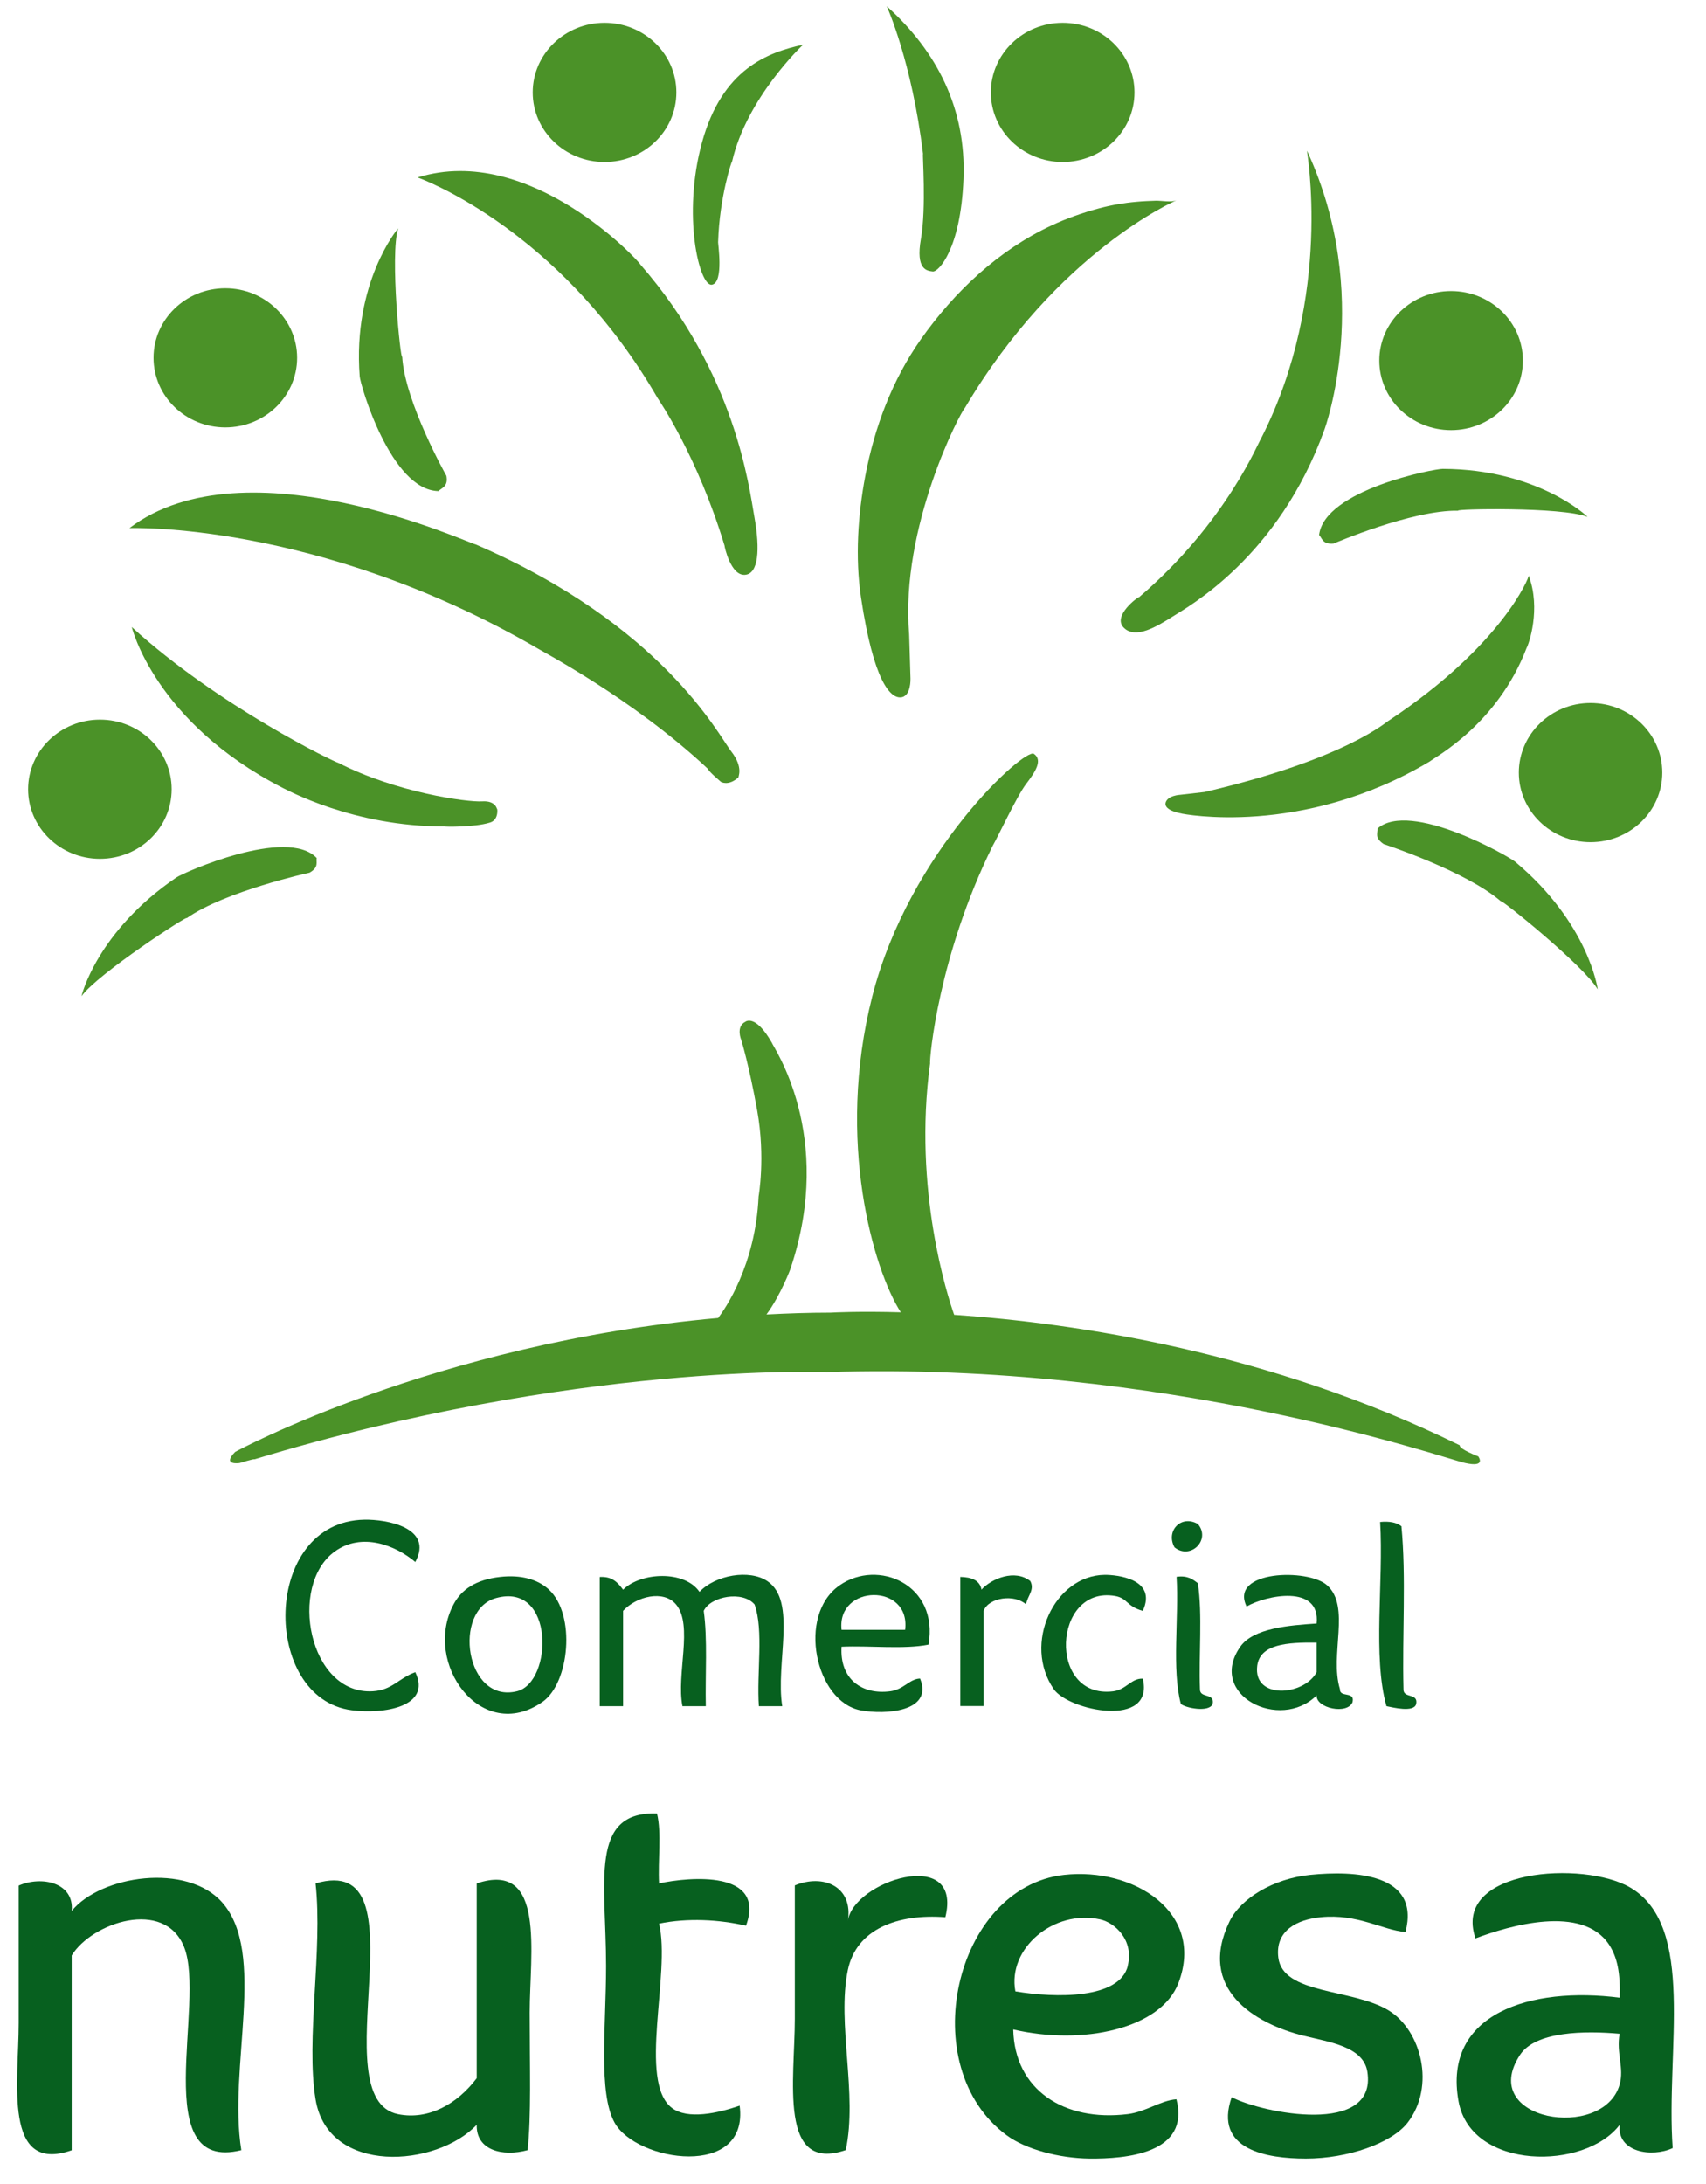 <svg width="50" height="64" viewBox="0 0 50 64" fill="none" xmlns="http://www.w3.org/2000/svg">
<g clip-path="url(#clip0_3148_1424)">
<path fill-rule="evenodd" clip-rule="evenodd" d="M35.108 44.659C35.498 45.12 34.893 45.722 34.423 45.343C34.158 44.866 34.614 44.376 35.108 44.659Z" fill="#07601F"/>
<path fill-rule="evenodd" clip-rule="evenodd" d="M12.175 45.775C11.588 45.28 10.606 44.893 9.812 45.465C8.44 46.454 9.048 49.676 10.93 49.56C11.503 49.523 11.662 49.191 12.172 49.001C12.658 50.018 11.246 50.238 10.309 50.116C7.654 49.774 7.667 44.585 10.68 44.532C11.317 44.519 12.719 44.76 12.172 45.773L12.175 45.775Z" fill="#07601F"/>
<path fill-rule="evenodd" clip-rule="evenodd" d="M41.073 44.72C41.216 46.191 41.094 47.925 41.134 49.499C41.123 49.78 41.572 49.602 41.506 49.933C41.439 50.193 40.813 50.031 40.635 49.997C40.224 48.545 40.555 46.353 40.449 44.599C40.725 44.572 40.93 44.614 41.07 44.723L41.073 44.72Z" fill="#07601F"/>
<path fill-rule="evenodd" clip-rule="evenodd" d="M14.66 46.21C15.268 46.141 15.764 46.281 16.088 46.581C16.882 47.317 16.693 49.316 15.902 49.87C14.113 51.123 12.377 48.741 13.293 47.015C13.524 46.578 13.948 46.289 14.66 46.21ZM15.156 49.559C16.207 49.294 16.263 46.35 14.535 46.83C13.253 47.185 13.64 49.938 15.156 49.559Z" fill="#07601F"/>
<path fill-rule="evenodd" clip-rule="evenodd" d="M20.503 46.645C20.972 46.154 21.963 45.979 22.491 46.334C23.367 46.92 22.724 48.738 22.926 49.997H22.241C22.172 49.03 22.387 47.782 22.116 47.018C21.771 46.607 20.829 46.774 20.625 47.204C20.741 48.038 20.667 49.067 20.686 49.997H20.001C19.818 49.062 20.322 47.625 19.815 47.018C19.451 46.581 18.655 46.777 18.262 47.204V49.997H17.577V46.212C17.954 46.189 18.111 46.385 18.262 46.584C18.782 46.067 20.067 46.011 20.5 46.647L20.503 46.645Z" fill="#07601F"/>
<path fill-rule="evenodd" clip-rule="evenodd" d="M27.213 48.195C26.486 48.338 25.496 48.219 24.665 48.256C24.607 49.202 25.257 49.671 26.096 49.56C26.489 49.507 26.664 49.194 26.966 49.188C27.362 50.164 25.944 50.254 25.225 50.119C23.898 49.867 23.348 47.336 24.604 46.459C25.729 45.669 27.524 46.43 27.213 48.197V48.195ZM24.665 47.76H26.528C26.696 46.382 24.519 46.422 24.665 47.76Z" fill="#07601F"/>
<path fill-rule="evenodd" clip-rule="evenodd" d="M30.197 46.334C30.332 46.592 30.112 46.761 30.072 47.016C29.74 46.708 28.981 46.806 28.83 47.201V49.994H28.145V46.21C28.469 46.218 28.716 46.303 28.766 46.581C29.061 46.26 29.743 45.974 30.197 46.332V46.334Z" fill="#07601F"/>
<path fill-rule="evenodd" clip-rule="evenodd" d="M33.491 47.204C33.008 47.069 33.053 46.835 32.684 46.769C30.852 46.448 30.693 49.798 32.623 49.562C33.011 49.515 33.154 49.175 33.494 49.191C33.842 50.662 31.32 50.13 30.884 49.499C29.969 48.176 30.895 46.167 32.376 46.149C32.727 46.146 33.924 46.266 33.494 47.204H33.491Z" fill="#07601F"/>
<path fill-rule="evenodd" clip-rule="evenodd" d="M39.645 49.87C39.502 50.259 38.565 50.058 38.588 49.682C37.513 50.75 35.366 49.668 36.35 48.256C36.735 47.705 37.8 47.628 38.588 47.575C38.705 46.414 37.096 46.748 36.536 47.077C36.016 46.014 38.344 45.955 38.896 46.456C39.594 47.084 38.963 48.486 39.271 49.496C39.257 49.758 39.714 49.552 39.642 49.87H39.645ZM36.847 48.815C36.722 49.809 38.211 49.7 38.588 49.003V48.134C37.728 48.126 36.929 48.176 36.847 48.815Z" fill="#07601F"/>
<path fill-rule="evenodd" clip-rule="evenodd" d="M35.108 46.395C35.246 47.312 35.132 48.481 35.169 49.496C35.159 49.777 35.607 49.6 35.541 49.931C35.44 50.191 34.739 50.05 34.609 49.931C34.338 48.921 34.556 47.421 34.484 46.207C34.798 46.162 34.954 46.276 35.105 46.393L35.108 46.395Z" fill="#07601F"/>
<path fill-rule="evenodd" clip-rule="evenodd" d="M19.255 53.142C19.395 53.704 19.279 54.526 19.316 55.191C20.203 55 22.462 54.794 21.864 56.431C21.078 56.249 20.152 56.198 19.316 56.37C19.666 57.825 18.689 60.998 19.69 61.769C20.152 62.124 21.047 61.923 21.678 61.705C21.96 63.857 18.647 63.354 18.012 62.201C17.529 61.326 17.763 59.386 17.763 57.611C17.763 55.146 17.259 53.079 19.255 53.142Z" fill="#07601F"/>
<path fill-rule="evenodd" clip-rule="evenodd" d="M27.707 56.182C26.311 56.077 25.098 56.522 24.848 57.733C24.524 59.294 25.14 61.369 24.787 63.007C22.804 63.685 23.295 60.932 23.295 59.159V55.25C24.121 54.905 25.018 55.273 24.848 56.304C24.976 55.133 28.225 54.073 27.707 56.18V56.182Z" fill="#07601F"/>
<path fill-rule="evenodd" clip-rule="evenodd" d="M29.696 59.471C29.733 61.241 31.188 62.182 33.051 61.952C33.587 61.885 34.015 61.551 34.479 61.517C34.891 63.11 32.995 63.266 31.931 63.256C31.044 63.245 30.07 62.988 29.507 62.575C26.776 60.568 27.965 55.302 31.185 54.942C33.226 54.714 35.323 56.042 34.54 58.106C34.028 59.455 31.729 59.948 29.693 59.471H29.696ZM33.051 57.611C33.242 56.847 32.669 56.339 32.244 56.246C30.882 55.946 29.52 57.099 29.759 58.355C30.943 58.554 32.809 58.583 33.054 57.611H33.051Z" fill="#07601F"/>
<path fill-rule="evenodd" clip-rule="evenodd" d="M41.192 56.617C40.505 56.556 39.796 56.074 38.708 56.182C38.009 56.251 37.37 56.575 37.465 57.362C37.595 58.454 39.631 58.266 40.696 58.912C41.66 59.498 42.076 61.138 41.256 62.201C40.791 62.803 39.507 63.256 38.272 63.256C37.141 63.256 35.557 63.004 36.098 61.456C37.006 61.928 40.367 62.599 40.075 60.712C39.961 59.978 38.986 59.848 38.211 59.657C36.754 59.299 35.084 58.271 36.034 56.307C36.361 55.634 37.309 55.053 38.394 54.942C39.693 54.81 41.641 54.895 41.192 56.617Z" fill="#07601F"/>
<path fill-rule="evenodd" clip-rule="evenodd" d="M49.023 62.948C48.41 63.234 47.383 63.068 47.471 62.264C46.462 63.605 43.12 63.608 42.748 61.581C42.276 58.999 44.869 58.204 47.471 58.541C47.492 57.812 47.401 57.359 47.16 56.988C46.38 55.798 44.232 56.431 43.244 56.802C42.536 54.751 46.433 54.518 47.781 55.313C49.719 56.453 48.819 60.07 49.023 62.946V62.948ZM44.548 60.218C43.284 62.151 46.993 62.747 47.468 61.088C47.609 60.597 47.364 60.173 47.468 59.598C46.443 59.506 45.002 59.524 44.548 60.218Z" fill="#07601F"/>
<path fill-rule="evenodd" clip-rule="evenodd" d="M7.073 63.009C4.32 63.693 6.048 58.681 5.395 57.054C4.822 55.623 2.693 56.339 2.101 57.303V63.012C0.078 63.717 0.548 60.987 0.548 59.288V55.255C1.214 54.963 2.18 55.162 2.101 55.999C2.953 54.955 5.48 54.579 6.513 55.75C7.827 57.242 6.68 60.571 7.073 63.009Z" fill="#07601F"/>
<path fill-rule="evenodd" clip-rule="evenodd" d="M13.972 55.191C16.005 54.51 15.525 57.242 15.525 58.976C15.525 60.614 15.573 61.994 15.464 63.009C14.731 63.208 13.951 63.015 13.972 62.265C12.793 63.513 9.616 63.749 9.249 61.52C8.96 59.763 9.464 57.152 9.249 55.191C12.517 54.229 9.369 61.501 11.673 61.955C12.554 62.13 13.399 61.66 13.972 60.9V55.191Z" fill="#07601F"/>
<path d="M5.031 23.129C5.031 24.255 4.089 25.167 2.929 25.167C1.769 25.167 0.824 24.253 0.824 23.129C0.824 22.005 1.766 21.088 2.929 21.088C4.092 21.088 5.031 22 5.031 23.129Z" fill="#4B9228"/>
<path d="M8.708 10.485C8.708 11.611 7.766 12.525 6.603 12.525C5.44 12.525 4.5 11.611 4.5 10.485C4.5 9.358 5.443 8.447 6.603 8.447C7.763 8.447 8.708 9.361 8.708 10.485Z" fill="#4B9228"/>
<path d="M19.823 2.709C19.823 3.835 18.881 4.747 17.718 4.747C16.555 4.747 15.613 3.833 15.613 2.709C15.613 1.585 16.555 0.668 17.718 0.668C18.881 0.668 19.823 1.58 19.823 2.709Z" fill="#4B9228"/>
<path d="M33.25 2.709C33.25 3.835 32.307 4.747 31.145 4.747C29.982 4.747 29.04 3.833 29.04 2.709C29.04 1.585 29.982 0.668 31.145 0.668C32.307 0.668 33.25 1.58 33.25 2.709Z" fill="#4B9228"/>
<path d="M44.633 10.567C44.633 11.693 43.691 12.605 42.528 12.605C41.365 12.605 40.425 11.691 40.425 10.567C40.425 9.443 41.368 8.529 42.528 8.529C43.688 8.529 44.633 9.44 44.633 10.567Z" fill="#4B9228"/>
<path d="M48.719 22.641C48.719 23.768 47.776 24.679 46.616 24.679C45.456 24.679 44.514 23.765 44.514 22.641C44.514 21.518 45.456 20.601 46.616 20.601C47.776 20.601 48.719 21.512 48.719 22.641Z" fill="#4B9228"/>
<path d="M9.064 25.575C9.064 25.575 6.587 26.118 5.469 26.908C5.578 26.77 2.855 28.538 2.39 29.192C2.39 29.166 2.852 27.29 5.17 25.713C5.361 25.578 8.411 24.218 9.282 25.143C9.255 25.252 9.364 25.413 9.064 25.578V25.575Z" fill="#4B9228"/>
<path d="M13.083 13.943C13.083 13.943 11.864 11.783 11.787 10.448C11.745 10.617 11.421 7.464 11.67 6.692C11.646 6.711 10.332 8.298 10.542 11.028C10.553 11.256 11.455 14.375 12.854 14.391C12.931 14.299 13.146 14.269 13.083 13.943Z" fill="#4B9228"/>
<path d="M39.087 15.928C39.087 15.928 41.389 14.937 42.74 14.966C42.576 14.913 45.78 14.847 46.528 15.147C46.513 15.123 45.055 13.75 42.286 13.739C42.055 13.734 38.822 14.349 38.66 15.677C38.745 15.756 38.753 15.963 39.087 15.928Z" fill="#4B9228"/>
<path d="M3.861 18.372C3.861 18.372 4.527 21.157 8.286 23.089C8.381 23.129 10.356 24.231 13.038 24.218C13.011 24.231 13.908 24.244 14.344 24.109C14.33 24.109 14.601 24.083 14.575 23.714C14.561 23.744 14.561 23.455 14.126 23.484C13.691 23.51 11.62 23.227 9.918 22.355C9.849 22.355 6.417 20.709 3.858 18.372H3.861Z" fill="#4B9228"/>
<path d="M40.545 24.732C40.545 24.732 42.958 25.52 43.991 26.415C43.898 26.27 46.43 28.3 46.826 28.994C46.826 28.967 46.555 27.054 44.41 25.255C44.235 25.101 41.333 23.444 40.375 24.277C40.391 24.388 40.266 24.539 40.547 24.73L40.545 24.732Z" fill="#4B9228"/>
<path d="M3.792 15.475C3.792 15.475 9.252 15.271 15.652 18.941C15.761 19.023 18.511 20.436 20.747 22.53C20.773 22.612 21.129 22.911 21.129 22.911C21.129 22.911 21.346 23.049 21.646 22.776C21.62 22.776 21.808 22.503 21.429 22.016C21.047 21.525 19.414 18.319 13.937 15.952C13.802 15.952 7.211 12.88 3.792 15.477V15.475Z" fill="#4B9228"/>
<path d="M34.633 23.842C34.633 23.842 38.145 24.555 41.904 22.313C42.047 22.191 43.884 21.232 44.742 18.987C44.803 18.886 45.172 17.847 44.803 16.867C44.824 16.907 44.025 18.907 40.717 21.107C40.678 21.107 39.512 22.228 35.305 23.209L34.59 23.291C34.59 23.291 34.203 23.309 34.16 23.535C34.121 23.76 34.63 23.839 34.63 23.839L34.633 23.842Z" fill="#4B9228"/>
<path d="M12.244 5.203C12.244 5.203 12.268 5.211 12.316 5.229C12.871 5.447 16.595 7.034 19.274 11.667C19.313 11.728 20.439 13.36 21.235 15.989C21.235 16.032 21.419 16.867 21.827 16.845C22.236 16.824 22.276 16.09 22.114 15.173C21.949 14.253 21.562 10.951 18.764 7.747C18.743 7.668 15.536 4.18 12.247 5.198L12.244 5.203Z" fill="#4B9228"/>
<path d="M23.539 1.307C23.539 1.307 21.886 2.857 21.456 4.734C21.456 4.673 21.087 5.775 21.047 7.079C21.028 7.079 21.23 8.282 20.864 8.343C20.497 8.404 19.985 6.305 20.577 4.164C21.169 2.023 22.496 1.535 23.539 1.31V1.307Z" fill="#4B9228"/>
<path d="M25.99 0.186C25.99 0.186 26.725 1.797 27.052 4.509C27.03 4.509 27.152 6.08 26.991 6.997C26.829 7.914 27.174 7.935 27.338 7.956C27.503 7.975 28.156 7.305 28.238 5.243C28.32 3.183 27.463 1.511 25.992 0.186H25.99Z" fill="#4B9228"/>
<path d="M34.468 5.876C34.468 5.876 30.996 7.366 28.28 11.953C28.158 12.056 26.38 15.441 26.645 18.581C26.645 18.539 26.685 19.885 26.685 19.885C26.685 19.885 26.706 20.415 26.398 20.436C26.093 20.458 25.602 19.967 25.233 17.5C25.061 16.339 25.143 15.094 25.36 13.946C25.631 12.52 26.149 11.137 26.988 9.944C27.973 8.548 29.26 7.334 30.821 6.605C31.267 6.398 31.739 6.231 32.215 6.104C32.573 6.009 32.939 5.945 33.311 5.913C33.499 5.895 33.691 5.887 33.882 5.881C34.036 5.879 34.328 5.932 34.466 5.874L34.468 5.876Z" fill="#4B9228"/>
<path d="M38.307 4.429C38.283 4.373 39.085 8.651 36.98 12.809C36.898 12.912 35.96 15.297 33.385 17.5C33.364 17.479 32.589 18.051 32.937 18.395C33.285 18.743 33.916 18.353 34.365 18.07C34.814 17.783 37.471 16.336 38.819 12.584C38.819 12.584 40.264 8.648 38.31 4.426L38.307 4.429Z" fill="#4B9228"/>
<path d="M43.327 42.679C43.327 42.679 42.754 42.462 42.783 42.353C37.219 39.618 31.527 38.773 27.965 38.529C27.779 38.004 26.754 34.864 27.259 31.164C27.237 31.021 27.503 28.003 29.096 24.782C29.239 24.539 29.81 23.314 30.078 22.967C30.343 22.62 30.569 22.275 30.301 22.09C30.035 21.907 26.645 24.947 25.562 29.208C24.487 33.438 25.605 37.223 26.401 38.455C25.177 38.42 24.426 38.46 24.344 38.465C23.707 38.465 23.08 38.487 22.464 38.519C22.87 37.97 23.173 37.18 23.173 37.162C24.482 33.247 22.642 30.655 22.621 30.555C22.133 29.699 21.846 29.942 21.846 29.942C21.559 30.086 21.724 30.473 21.724 30.473C21.724 30.473 21.949 31.185 22.194 32.553C22.438 33.92 22.233 35.063 22.233 35.063C22.143 37.082 21.241 38.37 21.047 38.622C12.735 39.364 6.892 42.547 6.892 42.547C6.492 42.955 7.022 42.873 7.022 42.873C7.022 42.873 7.458 42.738 7.458 42.764C16.855 39.91 24.235 40.209 24.235 40.209C34.203 39.883 42.321 42.738 42.945 42.873C43.571 43.011 43.327 42.682 43.327 42.682V42.679Z" fill="#4B9228"/>
</g>
<defs>
<clipPath id="clip0_3148_1424">
<rect width="48.558" height="63.07" fill="white" transform="translate(0.5 0.186)"/>
</clipPath>
</defs>
</svg>
